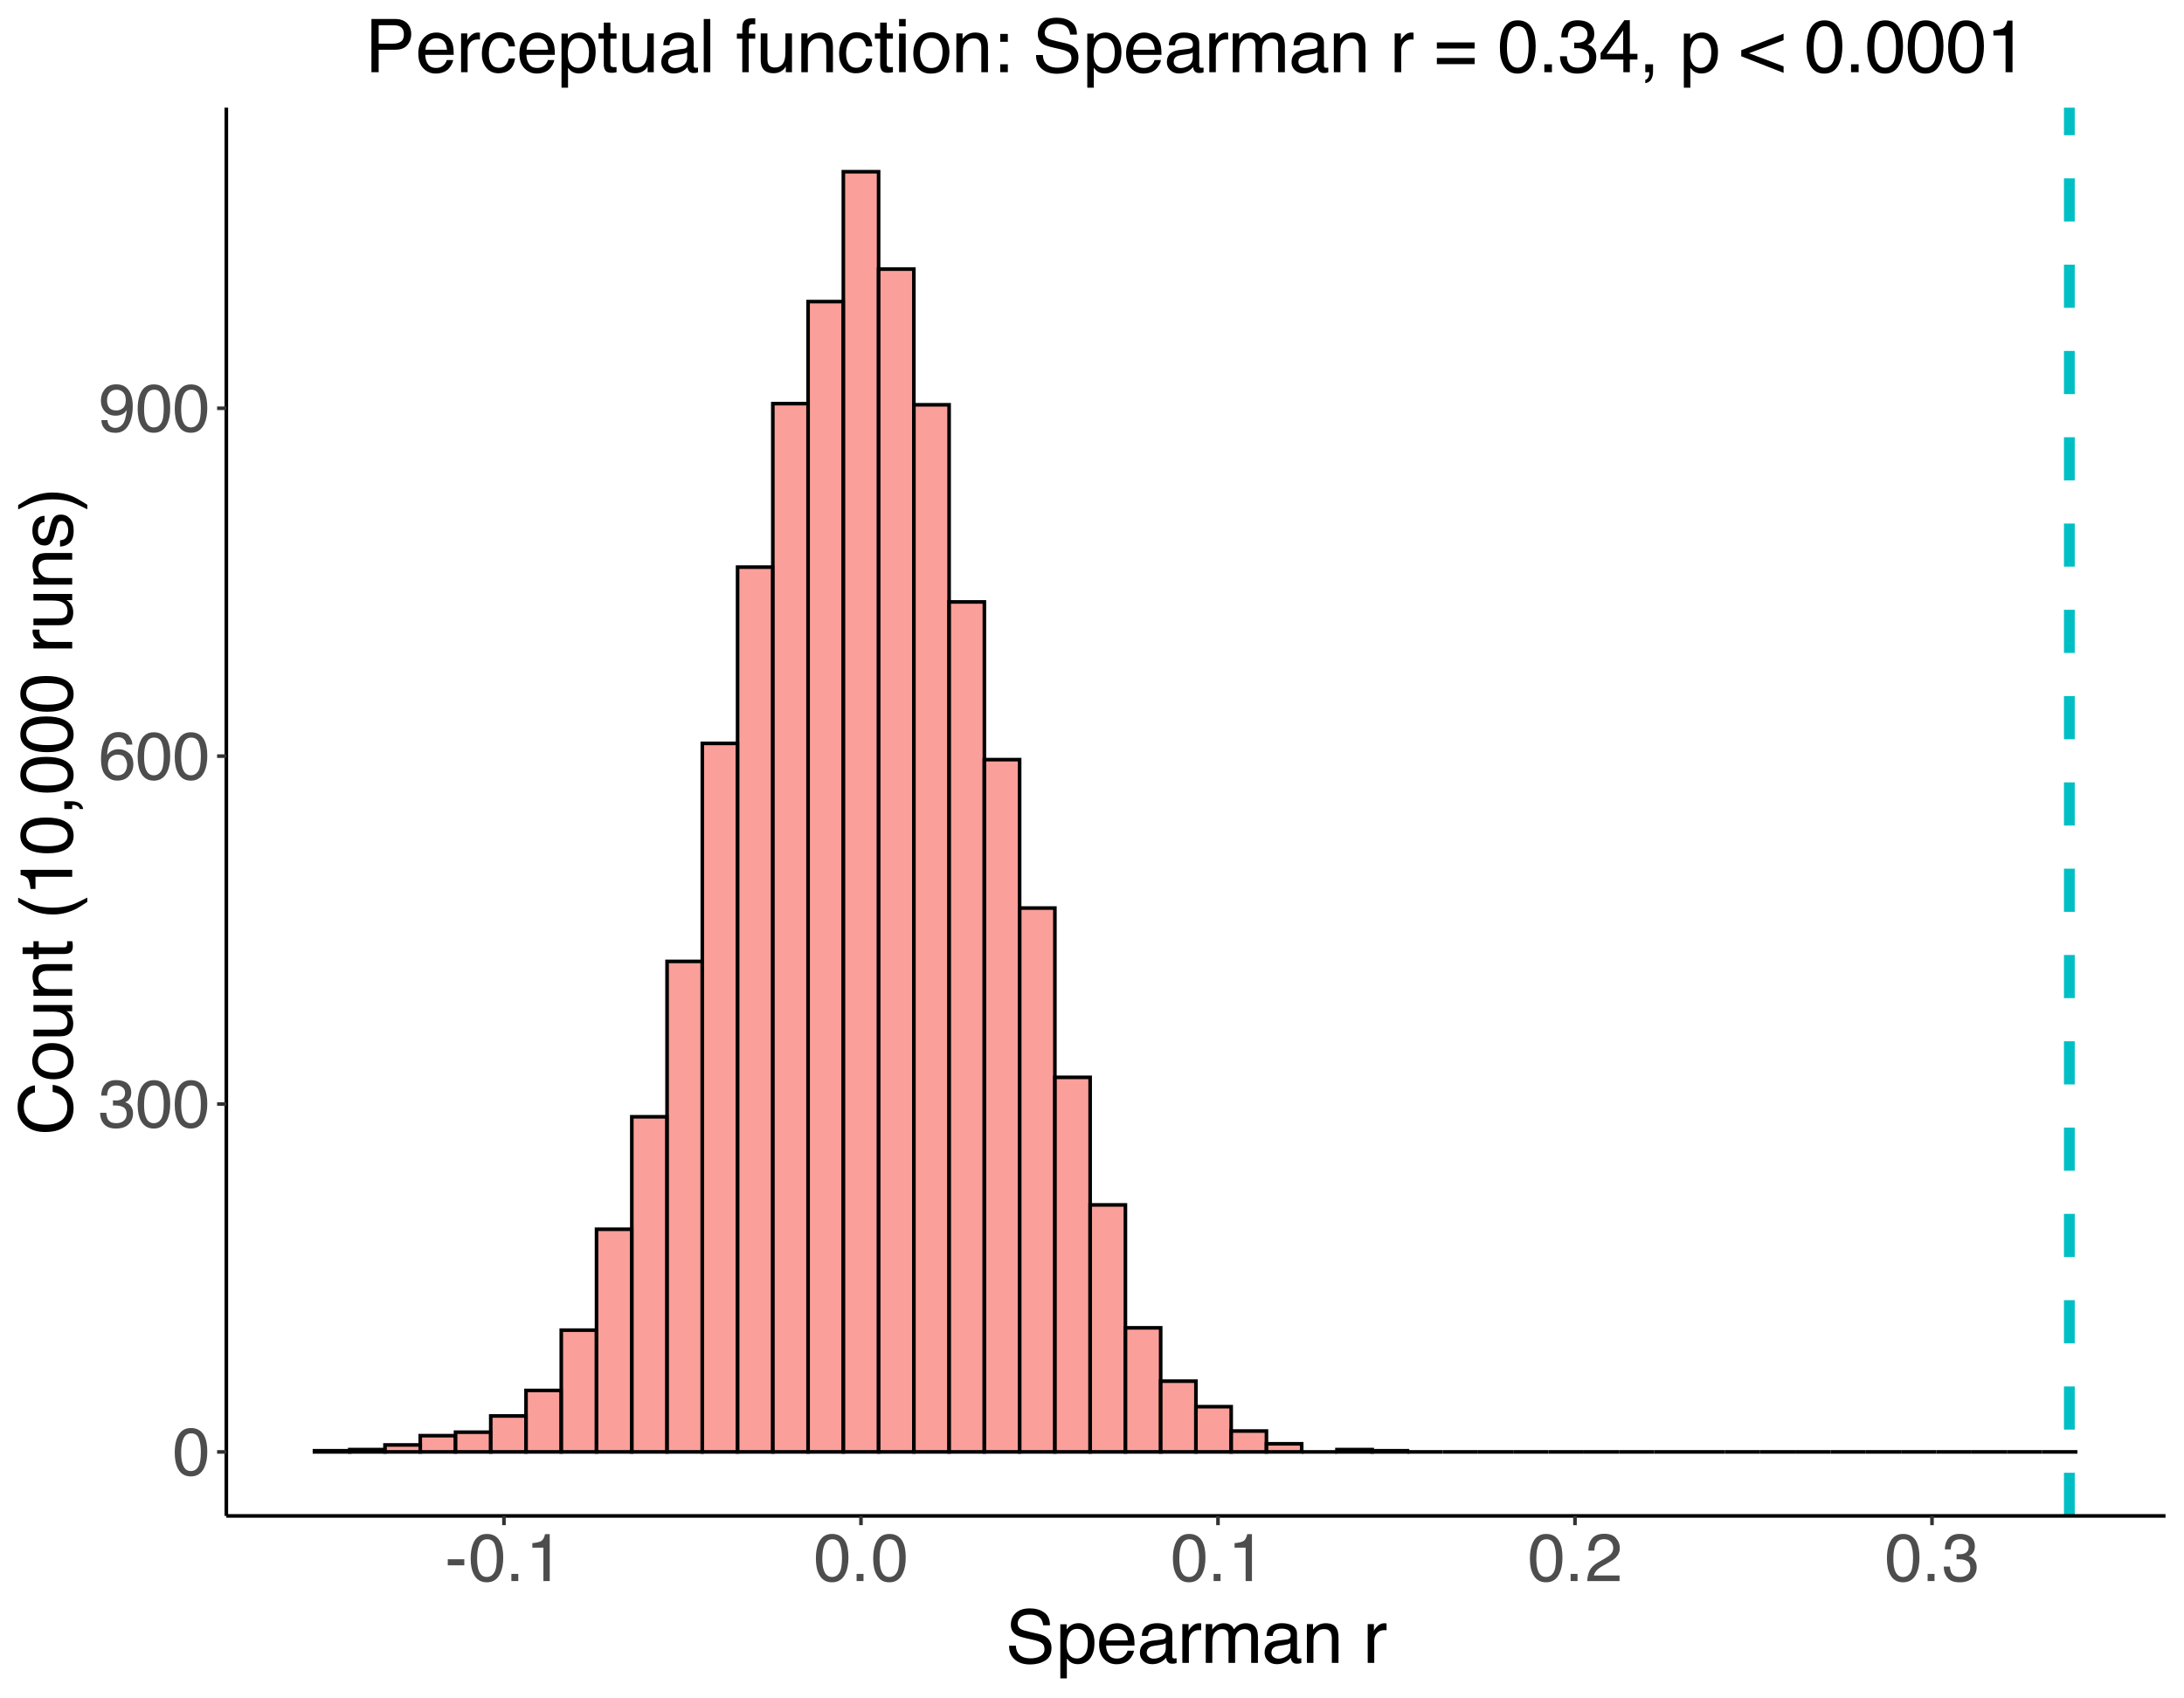 <?xml version="1.0" encoding="UTF-8"?>
<svg xmlns="http://www.w3.org/2000/svg" xmlns:xlink="http://www.w3.org/1999/xlink" width="648" height="504" viewBox="0 0 648 504">
<defs>
<g>
<g id="glyph-0-0">
<path d="M 0.641 0 L 0.641 -14.344 L 12.031 -14.344 L 12.031 0 Z M 10.234 -1.797 L 10.234 -12.547 L 2.438 -12.547 L 2.438 -1.797 Z M 10.234 -1.797 "/>
</g>
<g id="glyph-0-1">
<path d="M 5.406 -13.984 C 7.219 -13.984 8.531 -13.238 9.344 -11.75 C 9.969 -10.594 10.281 -9.016 10.281 -7.016 C 10.281 -5.109 9.992 -3.535 9.422 -2.297 C 8.598 -0.516 7.258 0.375 5.406 0.375 C 3.719 0.375 2.469 -0.352 1.656 -1.812 C 0.969 -3.031 0.625 -4.66 0.625 -6.703 C 0.625 -8.297 0.828 -9.66 1.234 -10.797 C 2.004 -12.922 3.395 -13.984 5.406 -13.984 Z M 5.391 -1.219 C 6.305 -1.219 7.031 -1.617 7.562 -2.422 C 8.102 -3.234 8.375 -4.738 8.375 -6.938 C 8.375 -8.531 8.176 -9.836 7.781 -10.859 C 7.395 -11.891 6.641 -12.406 5.516 -12.406 C 4.484 -12.406 3.727 -11.914 3.25 -10.938 C 2.77 -9.969 2.531 -8.535 2.531 -6.641 C 2.531 -5.211 2.68 -4.066 2.984 -3.203 C 3.453 -1.879 4.254 -1.219 5.391 -1.219 Z M 5.391 -1.219 "/>
</g>
<g id="glyph-0-2">
<path d="M 5.203 0.375 C 3.547 0.375 2.344 -0.078 1.594 -0.984 C 0.852 -1.891 0.484 -2.992 0.484 -4.297 L 2.312 -4.297 C 2.395 -3.391 2.566 -2.734 2.828 -2.328 C 3.273 -1.586 4.098 -1.219 5.297 -1.219 C 6.223 -1.219 6.961 -1.461 7.516 -1.953 C 8.078 -2.453 8.359 -3.094 8.359 -3.875 C 8.359 -4.844 8.062 -5.516 7.469 -5.891 C 6.883 -6.273 6.066 -6.469 5.016 -6.469 C 4.898 -6.469 4.781 -6.469 4.656 -6.469 C 4.539 -6.469 4.422 -6.461 4.297 -6.453 L 4.297 -8.016 C 4.484 -7.992 4.633 -7.977 4.75 -7.969 C 4.875 -7.957 5.008 -7.953 5.156 -7.953 C 5.812 -7.953 6.352 -8.055 6.781 -8.266 C 7.52 -8.629 7.891 -9.281 7.891 -10.219 C 7.891 -10.914 7.641 -11.453 7.141 -11.828 C 6.648 -12.211 6.078 -12.406 5.422 -12.406 C 4.242 -12.406 3.43 -12.016 2.984 -11.234 C 2.742 -10.805 2.602 -10.191 2.562 -9.391 L 0.828 -9.391 C 0.828 -10.43 1.035 -11.316 1.453 -12.047 C 2.172 -13.348 3.43 -14 5.234 -14 C 6.66 -14 7.766 -13.68 8.547 -13.047 C 9.328 -12.41 9.719 -11.492 9.719 -10.297 C 9.719 -9.43 9.488 -8.734 9.031 -8.203 C 8.738 -7.867 8.363 -7.609 7.906 -7.422 C 8.645 -7.223 9.219 -6.832 9.625 -6.25 C 10.039 -5.676 10.25 -4.973 10.25 -4.141 C 10.25 -2.805 9.812 -1.719 8.938 -0.875 C 8.062 -0.039 6.816 0.375 5.203 0.375 Z M 5.203 0.375 "/>
</g>
<g id="glyph-0-3">
<path d="M 5.844 -14.047 C 7.406 -14.047 8.492 -13.641 9.109 -12.828 C 9.734 -12.016 10.047 -11.18 10.047 -10.328 L 8.297 -10.328 C 8.191 -10.879 8.023 -11.312 7.797 -11.625 C 7.379 -12.207 6.738 -12.5 5.875 -12.5 C 4.895 -12.5 4.113 -12.047 3.531 -11.141 C 2.957 -10.234 2.633 -8.93 2.562 -7.234 C 2.969 -7.828 3.477 -8.27 4.094 -8.562 C 4.656 -8.82 5.281 -8.953 5.969 -8.953 C 7.133 -8.953 8.156 -8.578 9.031 -7.828 C 9.906 -7.078 10.344 -5.961 10.344 -4.484 C 10.344 -3.211 9.926 -2.086 9.094 -1.109 C 8.27 -0.129 7.094 0.359 5.562 0.359 C 4.258 0.359 3.129 -0.133 2.172 -1.125 C 1.223 -2.125 0.75 -3.797 0.75 -6.141 C 0.75 -7.879 0.961 -9.352 1.391 -10.562 C 2.203 -12.883 3.688 -14.047 5.844 -14.047 Z M 5.719 -1.203 C 6.645 -1.203 7.336 -1.508 7.797 -2.125 C 8.254 -2.75 8.484 -3.488 8.484 -4.344 C 8.484 -5.051 8.273 -5.727 7.859 -6.375 C 7.453 -7.031 6.711 -7.359 5.641 -7.359 C 4.879 -7.359 4.211 -7.102 3.641 -6.594 C 3.078 -6.094 2.797 -5.344 2.797 -4.344 C 2.797 -3.457 3.051 -2.711 3.562 -2.109 C 4.082 -1.504 4.801 -1.203 5.719 -1.203 Z M 5.719 -1.203 "/>
</g>
<g id="glyph-0-4">
<path d="M 2.656 -3.375 C 2.707 -2.406 3.082 -1.738 3.781 -1.375 C 4.133 -1.176 4.535 -1.078 4.984 -1.078 C 5.828 -1.078 6.547 -1.426 7.141 -2.125 C 7.734 -2.82 8.156 -4.242 8.406 -6.391 C 8.008 -5.766 7.52 -5.328 6.938 -5.078 C 6.363 -4.828 5.75 -4.703 5.094 -4.703 C 3.738 -4.703 2.672 -5.125 1.891 -5.969 C 1.109 -6.812 0.719 -7.891 0.719 -9.203 C 0.719 -10.473 1.102 -11.586 1.875 -12.547 C 2.645 -13.516 3.785 -14 5.297 -14 C 7.336 -14 8.742 -13.082 9.516 -11.25 C 9.953 -10.238 10.172 -8.977 10.172 -7.469 C 10.172 -5.75 9.91 -4.227 9.391 -2.906 C 8.535 -0.707 7.094 0.391 5.062 0.391 C 3.695 0.391 2.656 0.031 1.938 -0.688 C 1.227 -1.406 0.875 -2.301 0.875 -3.375 Z M 5.328 -6.25 C 6.023 -6.25 6.66 -6.477 7.234 -6.938 C 7.805 -7.395 8.094 -8.195 8.094 -9.344 C 8.094 -10.375 7.832 -11.141 7.312 -11.641 C 6.801 -12.148 6.145 -12.406 5.344 -12.406 C 4.477 -12.406 3.797 -12.113 3.297 -11.531 C 2.797 -10.957 2.547 -10.191 2.547 -9.234 C 2.547 -8.316 2.766 -7.586 3.203 -7.047 C 3.648 -6.516 4.359 -6.25 5.328 -6.25 Z M 5.328 -6.25 "/>
</g>
<g id="glyph-0-5">
<path d="M 0.828 -6.469 L 5.734 -6.469 L 5.734 -4.672 L 0.828 -4.672 Z M 0.828 -6.469 "/>
</g>
<g id="glyph-0-6">
<path d="M 1.703 -2.125 L 3.75 -2.125 L 3.75 0 L 1.703 0 Z M 1.703 -2.125 "/>
</g>
<g id="glyph-0-7">
<path d="M 1.922 -9.906 L 1.922 -11.25 C 3.18 -11.375 4.062 -11.582 4.562 -11.875 C 5.07 -12.164 5.445 -12.848 5.688 -13.922 L 7.078 -13.922 L 7.078 0 L 5.203 0 L 5.203 -9.906 Z M 1.922 -9.906 "/>
</g>
<g id="glyph-0-8">
<path d="M 0.625 0 C 0.688 -1.207 0.93 -2.254 1.359 -3.141 C 1.797 -4.035 2.645 -4.848 3.906 -5.578 L 5.781 -6.656 C 6.625 -7.145 7.211 -7.562 7.547 -7.906 C 8.078 -8.445 8.344 -9.066 8.344 -9.766 C 8.344 -10.578 8.098 -11.223 7.609 -11.703 C 7.129 -12.18 6.484 -12.422 5.672 -12.422 C 4.461 -12.422 3.629 -11.969 3.172 -11.062 C 2.922 -10.57 2.781 -9.895 2.75 -9.031 L 0.969 -9.031 C 0.988 -10.238 1.211 -11.227 1.641 -12 C 2.398 -13.352 3.742 -14.031 5.672 -14.031 C 7.273 -14.031 8.445 -13.598 9.188 -12.734 C 9.926 -11.867 10.297 -10.906 10.297 -9.844 C 10.297 -8.727 9.898 -7.77 9.109 -6.969 C 8.648 -6.508 7.832 -5.953 6.656 -5.297 L 5.328 -4.547 C 4.68 -4.203 4.176 -3.867 3.812 -3.547 C 3.164 -2.984 2.758 -2.352 2.594 -1.656 L 10.219 -1.656 L 10.219 0 Z M 0.625 0 "/>
</g>
<g id="glyph-1-0">
<path d="M 0.703 0 L 0.703 -15.781 L 13.234 -15.781 L 13.234 0 Z M 11.266 -1.984 L 11.266 -13.797 L 2.688 -13.797 L 2.688 -1.984 Z M 11.266 -1.984 "/>
</g>
<g id="glyph-1-1">
<path d="M 3.078 -5.094 C 3.117 -4.195 3.328 -3.469 3.703 -2.906 C 4.41 -1.863 5.66 -1.344 7.453 -1.344 C 8.254 -1.344 8.984 -1.457 9.641 -1.688 C 10.922 -2.133 11.562 -2.93 11.562 -4.078 C 11.562 -4.93 11.289 -5.539 10.75 -5.906 C 10.207 -6.27 9.359 -6.582 8.203 -6.844 L 6.062 -7.328 C 4.664 -7.641 3.676 -7.988 3.094 -8.375 C 2.094 -9.031 1.594 -10.016 1.594 -11.328 C 1.594 -12.742 2.082 -13.906 3.062 -14.812 C 4.039 -15.719 5.43 -16.172 7.234 -16.172 C 8.891 -16.172 10.297 -15.77 11.453 -14.969 C 12.609 -14.176 13.188 -12.906 13.188 -11.156 L 11.172 -11.156 C 11.066 -12 10.836 -12.645 10.484 -13.094 C 9.828 -13.914 8.723 -14.328 7.172 -14.328 C 5.91 -14.328 5.004 -14.062 4.453 -13.531 C 3.898 -13 3.625 -12.383 3.625 -11.688 C 3.625 -10.914 3.945 -10.348 4.594 -9.984 C 5.008 -9.754 5.961 -9.469 7.453 -9.125 L 9.672 -8.625 C 10.734 -8.383 11.555 -8.051 12.141 -7.625 C 13.141 -6.883 13.641 -5.816 13.641 -4.422 C 13.641 -2.672 13.004 -1.414 11.734 -0.656 C 10.461 0.094 8.988 0.469 7.312 0.469 C 5.344 0.469 3.805 -0.035 2.703 -1.047 C 1.586 -2.035 1.039 -3.383 1.062 -5.094 Z M 7.391 -16.203 Z M 7.391 -16.203 "/>
</g>
<g id="glyph-1-2">
<path d="M 6.281 -1.297 C 7.176 -1.297 7.922 -1.672 8.516 -2.422 C 9.117 -3.18 9.422 -4.316 9.422 -5.828 C 9.422 -6.742 9.289 -7.531 9.031 -8.188 C 8.52 -9.457 7.602 -10.094 6.281 -10.094 C 4.938 -10.094 4.02 -9.422 3.531 -8.078 C 3.258 -7.359 3.125 -6.445 3.125 -5.344 C 3.125 -4.457 3.258 -3.703 3.531 -3.078 C 4.031 -1.891 4.945 -1.297 6.281 -1.297 Z M 1.266 -11.453 L 3.141 -11.453 L 3.141 -9.922 C 3.535 -10.441 3.961 -10.848 4.422 -11.141 C 5.066 -11.566 5.832 -11.781 6.719 -11.781 C 8.02 -11.781 9.125 -11.281 10.031 -10.281 C 10.938 -9.281 11.391 -7.852 11.391 -6 C 11.391 -3.5 10.738 -1.711 9.438 -0.641 C 8.602 0.047 7.633 0.391 6.531 0.391 C 5.664 0.391 4.938 0.195 4.344 -0.188 C 4 -0.395 3.617 -0.766 3.203 -1.297 L 3.203 4.594 L 1.266 4.594 Z M 1.266 -11.453 "/>
</g>
<g id="glyph-1-3">
<path d="M 6.203 -11.766 C 7.023 -11.766 7.816 -11.57 8.578 -11.188 C 9.348 -10.801 9.93 -10.305 10.328 -9.703 C 10.723 -9.117 10.984 -8.441 11.109 -7.672 C 11.223 -7.141 11.281 -6.297 11.281 -5.141 L 2.844 -5.141 C 2.883 -3.973 3.16 -3.035 3.672 -2.328 C 4.191 -1.617 4.988 -1.266 6.062 -1.266 C 7.07 -1.266 7.879 -1.598 8.484 -2.266 C 8.828 -2.648 9.07 -3.098 9.219 -3.609 L 11.125 -3.609 C 11.07 -3.18 10.898 -2.707 10.609 -2.188 C 10.328 -1.676 10.016 -1.254 9.672 -0.922 C 9.078 -0.348 8.348 0.035 7.484 0.234 C 7.023 0.348 6.5 0.406 5.906 0.406 C 4.477 0.406 3.266 -0.113 2.266 -1.156 C 1.273 -2.195 0.781 -3.656 0.781 -5.531 C 0.781 -7.375 1.281 -8.875 2.281 -10.031 C 3.281 -11.188 4.586 -11.766 6.203 -11.766 Z M 9.297 -6.672 C 9.211 -7.504 9.031 -8.176 8.75 -8.688 C 8.219 -9.613 7.332 -10.078 6.094 -10.078 C 5.207 -10.078 4.461 -9.754 3.859 -9.109 C 3.254 -8.473 2.938 -7.66 2.906 -6.672 Z M 6.031 -11.781 Z M 6.031 -11.781 "/>
</g>
<g id="glyph-1-4">
<path d="M 2.906 -3.062 C 2.906 -2.5 3.109 -2.055 3.516 -1.734 C 3.922 -1.41 4.406 -1.25 4.969 -1.25 C 5.645 -1.25 6.301 -1.41 6.938 -1.734 C 8.008 -2.254 8.547 -3.109 8.547 -4.297 L 8.547 -5.859 C 8.316 -5.703 8.016 -5.57 7.641 -5.469 C 7.266 -5.375 6.898 -5.305 6.547 -5.266 L 5.375 -5.109 C 4.664 -5.016 4.141 -4.867 3.797 -4.672 C 3.203 -4.336 2.906 -3.801 2.906 -3.062 Z M 7.578 -6.969 C 8.023 -7.031 8.32 -7.219 8.469 -7.531 C 8.562 -7.695 8.609 -7.941 8.609 -8.266 C 8.609 -8.93 8.375 -9.41 7.906 -9.703 C 7.438 -10.004 6.766 -10.156 5.891 -10.156 C 4.879 -10.156 4.16 -9.879 3.734 -9.328 C 3.504 -9.035 3.352 -8.594 3.281 -8 L 1.469 -8 C 1.508 -9.414 1.969 -10.398 2.844 -10.953 C 3.727 -11.504 4.758 -11.781 5.938 -11.781 C 7.281 -11.781 8.379 -11.523 9.234 -11.016 C 10.066 -10.492 10.484 -9.691 10.484 -8.609 L 10.484 -1.984 C 10.484 -1.773 10.523 -1.609 10.609 -1.484 C 10.691 -1.367 10.863 -1.312 11.125 -1.312 C 11.219 -1.312 11.316 -1.316 11.422 -1.328 C 11.523 -1.336 11.641 -1.352 11.766 -1.375 L 11.766 0.047 C 11.461 0.141 11.234 0.195 11.078 0.219 C 10.922 0.238 10.707 0.25 10.438 0.25 C 9.77 0.25 9.285 0.008 8.984 -0.469 C 8.828 -0.719 8.711 -1.07 8.641 -1.531 C 8.254 -1.008 7.691 -0.555 6.953 -0.172 C 6.211 0.203 5.398 0.391 4.516 0.391 C 3.441 0.391 2.566 0.066 1.891 -0.578 C 1.211 -1.234 0.875 -2.047 0.875 -3.016 C 0.875 -4.086 1.207 -4.914 1.875 -5.5 C 2.539 -6.082 3.414 -6.441 4.5 -6.578 Z M 5.984 -11.781 Z M 5.984 -11.781 "/>
</g>
<g id="glyph-1-5">
<path d="M 1.469 -11.5 L 3.312 -11.5 L 3.312 -9.516 C 3.457 -9.898 3.82 -10.367 4.406 -10.922 C 5 -11.484 5.68 -11.766 6.453 -11.766 C 6.484 -11.766 6.539 -11.758 6.625 -11.75 C 6.707 -11.738 6.852 -11.723 7.062 -11.703 L 7.062 -9.672 C 6.945 -9.691 6.844 -9.703 6.75 -9.703 C 6.656 -9.711 6.551 -9.719 6.438 -9.719 C 5.457 -9.719 4.707 -9.406 4.188 -8.781 C 3.664 -8.156 3.406 -7.438 3.406 -6.625 L 3.406 0 L 1.469 0 Z M 1.469 -11.5 "/>
</g>
<g id="glyph-1-6">
<path d="M 1.422 -11.5 L 3.328 -11.5 L 3.328 -9.875 C 3.785 -10.438 4.203 -10.848 4.578 -11.109 C 5.211 -11.547 5.938 -11.766 6.75 -11.766 C 7.664 -11.766 8.398 -11.539 8.953 -11.094 C 9.273 -10.832 9.562 -10.453 9.812 -9.953 C 10.25 -10.566 10.754 -11.02 11.328 -11.312 C 11.91 -11.613 12.562 -11.766 13.281 -11.766 C 14.832 -11.766 15.891 -11.207 16.453 -10.094 C 16.742 -9.488 16.891 -8.676 16.891 -7.656 L 16.891 0 L 14.891 0 L 14.891 -8 C 14.891 -8.758 14.695 -9.281 14.312 -9.562 C 13.926 -9.852 13.457 -10 12.906 -10 C 12.156 -10 11.504 -9.742 10.953 -9.234 C 10.398 -8.723 10.125 -7.875 10.125 -6.688 L 10.125 0 L 8.172 0 L 8.172 -7.516 C 8.172 -8.297 8.078 -8.863 7.891 -9.219 C 7.586 -9.75 7.035 -10.016 6.234 -10.016 C 5.504 -10.016 4.844 -9.734 4.25 -9.172 C 3.656 -8.609 3.359 -7.586 3.359 -6.109 L 3.359 0 L 1.422 0 Z M 1.422 -11.5 "/>
</g>
<g id="glyph-1-7">
<path d="M 1.422 -11.5 L 3.25 -11.5 L 3.25 -9.875 C 3.801 -10.539 4.379 -11.02 4.984 -11.312 C 5.586 -11.613 6.266 -11.766 7.016 -11.766 C 8.648 -11.766 9.754 -11.195 10.328 -10.062 C 10.641 -9.438 10.797 -8.539 10.797 -7.375 L 10.797 0 L 8.828 0 L 8.828 -7.25 C 8.828 -7.945 8.723 -8.516 8.516 -8.953 C 8.172 -9.66 7.551 -10.016 6.656 -10.016 C 6.195 -10.016 5.816 -9.973 5.516 -9.891 C 4.992 -9.723 4.531 -9.406 4.125 -8.938 C 3.801 -8.562 3.594 -8.172 3.5 -7.766 C 3.406 -7.359 3.359 -6.781 3.359 -6.031 L 3.359 0 L 1.422 0 Z M 5.969 -11.781 Z M 5.969 -11.781 "/>
</g>
<g id="glyph-1-8">
</g>
<g id="glyph-1-9">
<path d="M 1.875 -15.781 L 8.984 -15.781 C 10.391 -15.781 11.52 -15.383 12.375 -14.594 C 13.238 -13.801 13.672 -12.691 13.672 -11.266 C 13.672 -10.023 13.285 -8.945 12.516 -8.031 C 11.742 -7.125 10.566 -6.672 8.984 -6.672 L 4.016 -6.672 L 4.016 0 L 1.875 0 Z M 11.5 -11.25 C 11.5 -12.406 11.07 -13.191 10.219 -13.609 C 9.738 -13.828 9.086 -13.938 8.266 -13.938 L 4.016 -13.938 L 4.016 -8.469 L 8.266 -8.469 C 9.234 -8.469 10.016 -8.672 10.609 -9.078 C 11.203 -9.492 11.5 -10.219 11.5 -11.25 Z M 11.5 -11.25 "/>
</g>
<g id="glyph-1-10">
<path d="M 5.859 -11.844 C 7.148 -11.844 8.203 -11.523 9.016 -10.891 C 9.828 -10.266 10.316 -9.18 10.484 -7.641 L 8.609 -7.641 C 8.492 -8.348 8.227 -8.938 7.812 -9.406 C 7.406 -9.875 6.754 -10.109 5.859 -10.109 C 4.617 -10.109 3.738 -9.504 3.219 -8.297 C 2.875 -7.523 2.703 -6.566 2.703 -5.422 C 2.703 -4.266 2.941 -3.289 3.422 -2.5 C 3.91 -1.719 4.676 -1.328 5.719 -1.328 C 6.52 -1.328 7.156 -1.57 7.625 -2.062 C 8.102 -2.551 8.43 -3.223 8.609 -4.078 L 10.484 -4.078 C 10.266 -2.547 9.723 -1.426 8.859 -0.719 C 8.004 -0.02 6.91 0.328 5.578 0.328 C 4.066 0.328 2.863 -0.219 1.969 -1.312 C 1.082 -2.414 0.641 -3.789 0.641 -5.438 C 0.641 -7.457 1.129 -9.031 2.109 -10.156 C 3.086 -11.281 4.336 -11.844 5.859 -11.844 Z M 5.547 -11.781 Z M 5.547 -11.781 "/>
</g>
<g id="glyph-1-11">
<path d="M 1.812 -14.719 L 3.766 -14.719 L 3.766 -11.5 L 5.594 -11.5 L 5.594 -9.922 L 3.766 -9.922 L 3.766 -2.422 C 3.766 -2.016 3.898 -1.742 4.172 -1.609 C 4.316 -1.535 4.566 -1.5 4.922 -1.5 C 5.016 -1.5 5.113 -1.5 5.219 -1.5 C 5.32 -1.5 5.445 -1.508 5.594 -1.531 L 5.594 0 C 5.375 0.062 5.145 0.109 4.906 0.141 C 4.664 0.172 4.406 0.188 4.125 0.188 C 3.219 0.188 2.602 -0.039 2.281 -0.5 C 1.969 -0.969 1.812 -1.57 1.812 -2.312 L 1.812 -9.922 L 0.25 -9.922 L 0.25 -11.5 L 1.812 -11.5 Z M 1.812 -14.719 "/>
</g>
<g id="glyph-1-12">
<path d="M 3.359 -11.5 L 3.359 -3.875 C 3.359 -3.281 3.445 -2.797 3.625 -2.422 C 3.969 -1.734 4.609 -1.391 5.547 -1.391 C 6.898 -1.391 7.816 -1.992 8.297 -3.203 C 8.566 -3.848 8.703 -4.734 8.703 -5.859 L 8.703 -11.5 L 10.641 -11.5 L 10.641 0 L 8.812 0 L 8.828 -1.703 C 8.578 -1.266 8.266 -0.895 7.891 -0.594 C 7.16 0.008 6.266 0.312 5.203 0.312 C 3.566 0.312 2.453 -0.234 1.859 -1.328 C 1.535 -1.922 1.375 -2.707 1.375 -3.688 L 1.375 -11.5 Z M 6 -11.781 Z M 6 -11.781 "/>
</g>
<g id="glyph-1-13">
<path d="M 1.469 -15.781 L 3.406 -15.781 L 3.406 0 L 1.469 0 Z M 1.469 -15.781 "/>
</g>
<g id="glyph-1-14">
<path d="M 1.906 -13.25 C 1.926 -14.051 2.066 -14.641 2.328 -15.016 C 2.773 -15.672 3.645 -16 4.938 -16 C 5.051 -16 5.172 -15.992 5.297 -15.984 C 5.43 -15.984 5.582 -15.977 5.75 -15.969 L 5.75 -14.203 C 5.551 -14.211 5.406 -14.219 5.312 -14.219 C 5.219 -14.227 5.133 -14.234 5.062 -14.234 C 4.469 -14.234 4.113 -14.082 4 -13.781 C 3.883 -13.477 3.828 -12.703 3.828 -11.453 L 5.75 -11.453 L 5.75 -9.922 L 3.812 -9.922 L 3.812 0 L 1.906 0 L 1.906 -9.922 L 0.297 -9.922 L 0.297 -11.453 L 1.906 -11.453 Z M 1.906 -13.25 "/>
</g>
<g id="glyph-1-15">
<path d="M 1.422 -11.453 L 3.391 -11.453 L 3.391 0 L 1.422 0 Z M 1.422 -15.781 L 3.391 -15.781 L 3.391 -13.594 L 1.422 -13.594 Z M 1.422 -15.781 "/>
</g>
<g id="glyph-1-16">
<path d="M 5.984 -1.25 C 7.266 -1.25 8.141 -1.734 8.609 -2.703 C 9.086 -3.672 9.328 -4.75 9.328 -5.938 C 9.328 -7.008 9.156 -7.883 8.812 -8.562 C 8.27 -9.625 7.332 -10.156 6 -10.156 C 4.82 -10.156 3.961 -9.703 3.422 -8.797 C 2.891 -7.891 2.625 -6.801 2.625 -5.531 C 2.625 -4.312 2.891 -3.289 3.422 -2.469 C 3.961 -1.656 4.816 -1.25 5.984 -1.25 Z M 6.062 -11.844 C 7.539 -11.844 8.789 -11.348 9.812 -10.359 C 10.844 -9.367 11.359 -7.914 11.359 -6 C 11.359 -4.145 10.906 -2.609 10 -1.391 C 9.094 -0.18 7.691 0.422 5.797 0.422 C 4.211 0.422 2.957 -0.113 2.031 -1.188 C 1.102 -2.258 0.641 -3.695 0.641 -5.5 C 0.641 -7.438 1.129 -8.977 2.109 -10.125 C 3.086 -11.27 4.406 -11.844 6.062 -11.844 Z M 6 -11.781 Z M 6 -11.781 "/>
</g>
<g id="glyph-1-17">
<path d="M 2.438 -11.359 L 4.688 -11.359 L 4.688 -9.016 L 2.438 -9.016 Z M 2.438 -2.344 L 4.688 -2.344 L 4.688 0 L 2.438 0 Z M 2.438 -2.344 "/>
</g>
<g id="glyph-1-18">
<path d="M 12.188 -8.828 L 12.188 -7.031 L 0.984 -7.031 L 0.984 -8.828 Z M 12.188 -4.219 L 12.188 -2.391 L 0.984 -2.391 L 0.984 -4.219 Z M 12.188 -4.219 "/>
</g>
<g id="glyph-1-19">
<path d="M 5.953 -15.391 C 7.941 -15.391 9.379 -14.566 10.266 -12.922 C 10.953 -11.648 11.297 -9.914 11.297 -7.719 C 11.297 -5.625 10.984 -3.895 10.359 -2.531 C 9.461 -0.562 7.988 0.422 5.938 0.422 C 4.094 0.422 2.719 -0.379 1.812 -1.984 C 1.062 -3.328 0.688 -5.125 0.688 -7.375 C 0.688 -9.125 0.91 -10.625 1.359 -11.875 C 2.203 -14.219 3.734 -15.391 5.953 -15.391 Z M 5.938 -1.344 C 6.938 -1.344 7.734 -1.785 8.328 -2.672 C 8.922 -3.555 9.219 -5.211 9.219 -7.641 C 9.219 -9.391 9 -10.828 8.562 -11.953 C 8.133 -13.078 7.301 -13.641 6.062 -13.641 C 4.926 -13.641 4.094 -13.102 3.562 -12.031 C 3.039 -10.969 2.781 -9.395 2.781 -7.312 C 2.781 -5.738 2.945 -4.477 3.281 -3.531 C 3.801 -2.07 4.688 -1.344 5.938 -1.344 Z M 5.938 -1.344 "/>
</g>
<g id="glyph-1-20">
<path d="M 1.875 -2.344 L 4.125 -2.344 L 4.125 0 L 1.875 0 Z M 1.875 -2.344 "/>
</g>
<g id="glyph-1-21">
<path d="M 5.719 0.422 C 3.895 0.422 2.57 -0.078 1.75 -1.078 C 0.938 -2.078 0.531 -3.297 0.531 -4.734 L 2.547 -4.734 C 2.629 -3.734 2.816 -3.008 3.109 -2.562 C 3.609 -1.75 4.516 -1.344 5.828 -1.344 C 6.836 -1.344 7.648 -1.613 8.266 -2.156 C 8.891 -2.695 9.203 -3.398 9.203 -4.266 C 9.203 -5.328 8.875 -6.066 8.219 -6.484 C 7.57 -6.91 6.672 -7.125 5.516 -7.125 C 5.391 -7.125 5.258 -7.117 5.125 -7.109 C 5 -7.109 4.867 -7.102 4.734 -7.094 L 4.734 -8.812 C 4.93 -8.789 5.098 -8.773 5.234 -8.766 C 5.367 -8.754 5.516 -8.75 5.672 -8.75 C 6.391 -8.75 6.984 -8.863 7.453 -9.094 C 8.273 -9.5 8.688 -10.219 8.688 -11.25 C 8.688 -12.008 8.41 -12.598 7.859 -13.016 C 7.316 -13.43 6.688 -13.641 5.969 -13.641 C 4.676 -13.641 3.781 -13.211 3.281 -12.359 C 3.008 -11.879 2.859 -11.203 2.828 -10.328 L 0.906 -10.328 C 0.906 -11.473 1.133 -12.445 1.594 -13.25 C 2.383 -14.688 3.773 -15.406 5.766 -15.406 C 7.328 -15.406 8.535 -15.055 9.391 -14.359 C 10.254 -13.66 10.688 -12.648 10.688 -11.328 C 10.688 -10.379 10.43 -9.613 9.922 -9.031 C 9.609 -8.656 9.203 -8.367 8.703 -8.172 C 9.516 -7.941 10.145 -7.508 10.594 -6.875 C 11.051 -6.25 11.281 -5.477 11.281 -4.562 C 11.281 -3.094 10.797 -1.895 9.828 -0.969 C 8.859 -0.039 7.488 0.422 5.719 0.422 Z M 5.719 0.422 "/>
</g>
<g id="glyph-1-22">
<path d="M 7.266 -5.453 L 7.266 -12.422 L 2.344 -5.453 Z M 7.312 0 L 7.312 -3.766 L 0.562 -3.766 L 0.562 -5.656 L 7.609 -15.422 L 9.234 -15.422 L 9.234 -5.453 L 11.5 -5.453 L 11.5 -3.766 L 9.234 -3.766 L 9.234 0 Z M 7.312 0 "/>
</g>
<g id="glyph-1-23">
<path d="M 1.828 2.25 C 2.316 2.156 2.664 1.805 2.875 1.203 C 2.977 0.879 3.031 0.566 3.031 0.266 C 3.031 0.211 3.023 0.164 3.016 0.125 C 3.016 0.094 3.008 0.051 3 0 L 1.828 0 L 1.828 -2.344 L 4.125 -2.344 L 4.125 -0.172 C 4.125 0.68 3.953 1.43 3.609 2.078 C 3.266 2.723 2.672 3.117 1.828 3.266 Z M 1.828 2.25 "/>
</g>
<g id="glyph-1-24">
<path d="M 0.297 -6.516 L 12.859 -11.438 L 12.859 -9.5 L 2.594 -5.625 L 12.859 -1.734 L 12.859 0.203 L 0.297 -4.734 Z M 0.297 -6.516 "/>
</g>
<g id="glyph-1-25">
<path d="M 2.109 -10.891 L 2.109 -12.375 C 3.504 -12.508 4.477 -12.734 5.031 -13.047 C 5.582 -13.367 5.992 -14.125 6.266 -15.312 L 7.781 -15.312 L 7.781 0 L 5.719 0 L 5.719 -10.891 Z M 2.109 -10.891 "/>
</g>
<g id="glyph-2-0">
<path d="M 0 -0.703 L -15.781 -0.703 L -15.781 -13.234 L 0 -13.234 Z M -1.984 -11.266 L -13.797 -11.266 L -13.797 -2.688 L -1.984 -2.688 Z M -1.984 -11.266 "/>
</g>
<g id="glyph-2-1">
<path d="M -16.203 -8.328 C -16.203 -10.328 -15.676 -11.875 -14.625 -12.969 C -13.57 -14.07 -12.379 -14.688 -11.047 -14.812 L -11.047 -12.734 C -12.055 -12.492 -12.859 -12.02 -13.453 -11.312 C -14.055 -10.613 -14.359 -9.625 -14.359 -8.344 C -14.359 -6.789 -13.812 -5.535 -12.719 -4.578 C -11.625 -3.617 -9.945 -3.141 -7.688 -3.141 C -5.844 -3.141 -4.344 -3.57 -3.188 -4.438 C -2.039 -5.301 -1.469 -6.586 -1.469 -8.297 C -1.469 -9.879 -2.07 -11.082 -3.281 -11.906 C -3.926 -12.344 -4.766 -12.664 -5.797 -12.875 L -5.797 -14.969 C -4.141 -14.781 -2.75 -14.16 -1.625 -13.109 C -0.27 -11.859 0.406 -10.172 0.406 -8.047 C 0.406 -6.211 -0.145 -4.672 -1.25 -3.422 C -2.719 -1.785 -4.988 -0.969 -8.062 -0.969 C -10.383 -0.969 -12.289 -1.582 -13.781 -2.812 C -15.395 -4.145 -16.203 -5.984 -16.203 -8.328 Z M -16.203 -7.891 Z M -16.203 -7.891 "/>
</g>
<g id="glyph-2-2">
<path d="M -1.25 -5.984 C -1.25 -7.266 -1.734 -8.141 -2.703 -8.609 C -3.672 -9.086 -4.75 -9.328 -5.938 -9.328 C -7.008 -9.328 -7.883 -9.156 -8.562 -8.812 C -9.625 -8.27 -10.156 -7.332 -10.156 -6 C -10.156 -4.82 -9.703 -3.961 -8.797 -3.422 C -7.891 -2.891 -6.801 -2.625 -5.531 -2.625 C -4.312 -2.625 -3.289 -2.891 -2.469 -3.422 C -1.656 -3.961 -1.25 -4.816 -1.25 -5.984 Z M -11.844 -6.062 C -11.844 -7.539 -11.348 -8.789 -10.359 -9.812 C -9.367 -10.844 -7.914 -11.359 -6 -11.359 C -4.145 -11.359 -2.609 -10.906 -1.391 -10 C -0.18 -9.094 0.422 -7.691 0.422 -5.797 C 0.422 -4.211 -0.113 -2.957 -1.188 -2.031 C -2.258 -1.102 -3.695 -0.641 -5.5 -0.641 C -7.438 -0.641 -8.977 -1.129 -10.125 -2.109 C -11.27 -3.086 -11.844 -4.406 -11.844 -6.062 Z M -11.781 -6 Z M -11.781 -6 "/>
</g>
<g id="glyph-2-3">
<path d="M -11.5 -3.359 L -3.875 -3.359 C -3.281 -3.359 -2.797 -3.445 -2.422 -3.625 C -1.734 -3.969 -1.391 -4.609 -1.391 -5.547 C -1.391 -6.898 -1.992 -7.816 -3.203 -8.297 C -3.848 -8.566 -4.734 -8.703 -5.859 -8.703 L -11.5 -8.703 L -11.5 -10.641 L 0 -10.641 L 0 -8.812 L -1.703 -8.828 C -1.266 -8.578 -0.895 -8.266 -0.594 -7.891 C 0.008 -7.16 0.312 -6.266 0.312 -5.203 C 0.312 -3.566 -0.234 -2.453 -1.328 -1.859 C -1.922 -1.535 -2.707 -1.375 -3.688 -1.375 L -11.5 -1.375 Z M -11.781 -6 Z M -11.781 -6 "/>
</g>
<g id="glyph-2-4">
<path d="M -11.5 -1.422 L -11.5 -3.25 L -9.875 -3.25 C -10.539 -3.801 -11.02 -4.379 -11.312 -4.984 C -11.613 -5.586 -11.766 -6.266 -11.766 -7.016 C -11.766 -8.648 -11.195 -9.754 -10.062 -10.328 C -9.438 -10.641 -8.539 -10.797 -7.375 -10.797 L 0 -10.797 L 0 -8.828 L -7.25 -8.828 C -7.945 -8.828 -8.516 -8.723 -8.953 -8.516 C -9.66 -8.172 -10.016 -7.551 -10.016 -6.656 C -10.016 -6.195 -9.973 -5.816 -9.891 -5.516 C -9.723 -4.992 -9.406 -4.531 -8.938 -4.125 C -8.562 -3.801 -8.172 -3.594 -7.766 -3.5 C -7.359 -3.406 -6.781 -3.359 -6.031 -3.359 L 0 -3.359 L 0 -1.422 Z M -11.781 -5.969 Z M -11.781 -5.969 "/>
</g>
<g id="glyph-2-5">
<path d="M -14.719 -1.812 L -14.719 -3.766 L -11.5 -3.766 L -11.5 -5.594 L -9.922 -5.594 L -9.922 -3.766 L -2.422 -3.766 C -2.016 -3.766 -1.742 -3.898 -1.609 -4.172 C -1.535 -4.316 -1.5 -4.566 -1.5 -4.922 C -1.5 -5.016 -1.5 -5.113 -1.5 -5.219 C -1.5 -5.32 -1.508 -5.445 -1.531 -5.594 L 0 -5.594 C 0.062 -5.375 0.109 -5.145 0.141 -4.906 C 0.172 -4.664 0.188 -4.406 0.188 -4.125 C 0.188 -3.219 -0.039 -2.602 -0.5 -2.281 C -0.969 -1.969 -1.57 -1.812 -2.312 -1.812 L -9.922 -1.812 L -9.922 -0.25 L -11.5 -0.25 L -11.5 -1.812 Z M -14.719 -1.812 "/>
</g>
<g id="glyph-2-6">
</g>
<g id="glyph-2-7">
<path d="M -16.031 -6.516 C -13.852 -5.391 -12.25 -4.656 -11.219 -4.312 C -9.645 -3.812 -7.832 -3.562 -5.781 -3.562 C -3.707 -3.562 -1.812 -3.848 -0.094 -4.422 C 0.969 -4.785 2.492 -5.492 4.484 -6.547 L 4.484 -5.25 C 2.859 -4.195 1.816 -3.547 1.359 -3.297 C 0.91 -3.047 0.301 -2.773 -0.469 -2.484 C -1.531 -2.078 -2.664 -1.797 -3.875 -1.641 C -4.488 -1.566 -5.082 -1.531 -5.656 -1.531 C -7.77 -1.531 -9.656 -1.863 -11.312 -2.531 C -12.363 -2.945 -13.938 -3.828 -16.031 -5.172 Z M -16.031 -6.516 "/>
</g>
<g id="glyph-2-8">
<path d="M -10.891 -2.109 L -12.375 -2.109 C -12.508 -3.504 -12.734 -4.477 -13.047 -5.031 C -13.367 -5.582 -14.125 -5.992 -15.312 -6.266 L -15.312 -7.781 L 0 -7.781 L 0 -5.719 L -10.891 -5.719 Z M -10.891 -2.109 "/>
</g>
<g id="glyph-2-9">
<path d="M -15.391 -5.953 C -15.391 -7.941 -14.566 -9.379 -12.922 -10.266 C -11.648 -10.953 -9.914 -11.297 -7.719 -11.297 C -5.625 -11.297 -3.895 -10.984 -2.531 -10.359 C -0.562 -9.461 0.422 -7.988 0.422 -5.938 C 0.422 -4.094 -0.379 -2.719 -1.984 -1.812 C -3.328 -1.062 -5.125 -0.688 -7.375 -0.688 C -9.125 -0.688 -10.625 -0.91 -11.875 -1.359 C -14.219 -2.203 -15.391 -3.734 -15.391 -5.953 Z M -1.344 -5.938 C -1.344 -6.938 -1.785 -7.734 -2.672 -8.328 C -3.555 -8.922 -5.211 -9.219 -7.641 -9.219 C -9.391 -9.219 -10.828 -9 -11.953 -8.562 C -13.078 -8.133 -13.641 -7.301 -13.641 -6.062 C -13.641 -4.926 -13.102 -4.094 -12.031 -3.562 C -10.969 -3.039 -9.395 -2.781 -7.312 -2.781 C -5.738 -2.781 -4.477 -2.945 -3.531 -3.281 C -2.07 -3.801 -1.344 -4.688 -1.344 -5.938 Z M -1.344 -5.938 "/>
</g>
<g id="glyph-2-10">
<path d="M 2.25 -1.828 C 2.156 -2.316 1.805 -2.664 1.203 -2.875 C 0.879 -2.977 0.566 -3.031 0.266 -3.031 C 0.211 -3.031 0.164 -3.023 0.125 -3.016 C 0.094 -3.016 0.051 -3.008 0 -3 L 0 -1.828 L -2.344 -1.828 L -2.344 -4.125 L -0.172 -4.125 C 0.68 -4.125 1.43 -3.953 2.078 -3.609 C 2.723 -3.266 3.117 -2.672 3.266 -1.828 Z M 2.25 -1.828 "/>
</g>
<g id="glyph-2-11">
<path d="M -11.5 -1.469 L -11.5 -3.312 L -9.516 -3.312 C -9.898 -3.457 -10.367 -3.82 -10.922 -4.406 C -11.484 -5 -11.766 -5.68 -11.766 -6.453 C -11.766 -6.484 -11.758 -6.539 -11.75 -6.625 C -11.738 -6.707 -11.723 -6.852 -11.703 -7.062 L -9.672 -7.062 C -9.691 -6.945 -9.703 -6.844 -9.703 -6.75 C -9.711 -6.656 -9.719 -6.551 -9.719 -6.438 C -9.719 -5.457 -9.406 -4.707 -8.781 -4.188 C -8.156 -3.664 -7.438 -3.406 -6.625 -3.406 L 0 -3.406 L 0 -1.469 Z M -11.5 -1.469 "/>
</g>
<g id="glyph-2-12">
<path d="M -3.609 -2.562 C -2.961 -2.625 -2.469 -2.785 -2.125 -3.047 C -1.5 -3.535 -1.188 -4.383 -1.188 -5.594 C -1.188 -6.301 -1.344 -6.926 -1.656 -7.469 C -1.969 -8.02 -2.453 -8.297 -3.109 -8.297 C -3.598 -8.297 -3.973 -8.078 -4.234 -7.641 C -4.391 -7.359 -4.57 -6.805 -4.781 -5.984 L -5.172 -4.453 C -5.41 -3.461 -5.68 -2.738 -5.984 -2.281 C -6.504 -1.445 -7.227 -1.031 -8.156 -1.031 C -9.238 -1.031 -10.117 -1.422 -10.797 -2.203 C -11.473 -2.992 -11.812 -4.051 -11.812 -5.375 C -11.812 -7.102 -11.301 -8.352 -10.281 -9.125 C -9.633 -9.602 -8.941 -9.832 -8.203 -9.812 L -8.203 -8 C -8.641 -7.957 -9.035 -7.801 -9.391 -7.531 C -9.898 -7.082 -10.156 -6.312 -10.156 -5.219 C -10.156 -4.488 -10.016 -3.938 -9.734 -3.562 C -9.453 -3.188 -9.082 -3 -8.625 -3 C -8.125 -3 -7.723 -3.242 -7.422 -3.734 C -7.242 -4.023 -7.086 -4.445 -6.953 -5 L -6.641 -6.281 C -6.305 -7.676 -5.977 -8.609 -5.656 -9.078 C -5.164 -9.828 -4.391 -10.203 -3.328 -10.203 C -2.305 -10.203 -1.422 -9.812 -0.672 -9.031 C 0.066 -8.258 0.438 -7.078 0.438 -5.484 C 0.438 -3.773 0.051 -2.562 -0.719 -1.844 C -1.5 -1.133 -2.461 -0.754 -3.609 -0.703 Z M -11.781 -5.422 Z M -11.781 -5.422 "/>
</g>
<g id="glyph-2-13">
<path d="M 4.484 -0.766 C 2.266 -1.898 0.648 -2.633 -0.359 -2.969 C -1.898 -3.469 -3.707 -3.719 -5.781 -3.719 C -7.852 -3.719 -9.75 -3.426 -11.469 -2.844 C -12.52 -2.488 -14.039 -1.785 -16.031 -0.734 L -16.031 -2.031 C -14.27 -3.133 -13.18 -3.801 -12.766 -4.031 C -12.359 -4.27 -11.797 -4.523 -11.078 -4.797 C -10.18 -5.141 -9.297 -5.383 -8.422 -5.531 C -7.547 -5.676 -6.703 -5.75 -5.891 -5.75 C -3.773 -5.75 -1.883 -5.41 -0.219 -4.734 C 0.844 -4.316 2.41 -3.441 4.484 -2.109 Z M 4.484 -0.766 "/>
</g>
</g>
<clipPath id="clip-0">
<path clip-rule="nonzero" d="M 67.152 31.957 L 642.523 31.957 L 642.523 449.848 L 67.152 449.848 Z M 67.152 31.957 "/>
</clipPath>
<clipPath id="clip-1">
<path clip-rule="nonzero" d="M 612 31.957 L 616 31.957 L 616 449.848 L 612 449.848 Z M 612 31.957 "/>
</clipPath>
</defs>
<rect x="-64.8" y="-50.4" width="777.6" height="604.8" fill="rgb(100%, 100%, 100%)" fill-opacity="1"/>
<rect x="-64.8" y="-50.4" width="777.6" height="604.8" fill="rgb(100%, 100%, 100%)" fill-opacity="1"/>
<path fill="none" stroke-width="1.067" stroke-linecap="round" stroke-linejoin="round" stroke="rgb(100%, 100%, 100%)" stroke-opacity="1" stroke-miterlimit="10" d="M 0 504 L 648 504 L 648 0 L 0 0 Z M 0 504 "/>
<g clip-path="url(#clip-0)">
<path fill-rule="nonzero" fill="rgb(100%, 100%, 100%)" fill-opacity="1" d="M 67.152 449.848 L 642.523 449.848 L 642.523 31.957 L 67.152 31.957 Z M 67.152 449.848 "/>
</g>
<path fill-rule="nonzero" fill="rgb(97.255%, 46.275%, 42.745%)" fill-opacity="0.698" stroke-width="1.067" stroke-linecap="butt" stroke-linejoin="miter" stroke="rgb(0%, 0%, 0%)" stroke-opacity="1" stroke-miterlimit="10" d="M 93.305 430.855 L 103.766 430.855 L 103.766 430.512 L 93.305 430.512 Z M 93.305 430.855 "/>
<path fill-rule="nonzero" fill="rgb(97.255%, 46.275%, 42.745%)" fill-opacity="0.698" stroke-width="1.067" stroke-linecap="butt" stroke-linejoin="miter" stroke="rgb(0%, 0%, 0%)" stroke-opacity="1" stroke-miterlimit="10" d="M 103.766 430.855 L 114.227 430.855 L 114.227 430.168 L 103.766 430.168 Z M 103.766 430.855 "/>
<path fill-rule="nonzero" fill="rgb(97.255%, 46.275%, 42.745%)" fill-opacity="0.698" stroke-width="1.067" stroke-linecap="butt" stroke-linejoin="miter" stroke="rgb(0%, 0%, 0%)" stroke-opacity="1" stroke-miterlimit="10" d="M 114.227 430.855 L 124.688 430.855 L 124.688 428.789 L 114.227 428.789 Z M 114.227 430.855 "/>
<path fill-rule="nonzero" fill="rgb(97.255%, 46.275%, 42.745%)" fill-opacity="0.698" stroke-width="1.067" stroke-linecap="butt" stroke-linejoin="miter" stroke="rgb(0%, 0%, 0%)" stroke-opacity="1" stroke-miterlimit="10" d="M 124.688 430.855 L 135.148 430.855 L 135.148 426.039 L 124.688 426.039 Z M 124.688 430.855 "/>
<path fill-rule="nonzero" fill="rgb(97.255%, 46.275%, 42.745%)" fill-opacity="0.698" stroke-width="1.067" stroke-linecap="butt" stroke-linejoin="miter" stroke="rgb(0%, 0%, 0%)" stroke-opacity="1" stroke-miterlimit="10" d="M 135.148 430.855 L 145.609 430.855 L 145.609 425.004 L 135.148 425.004 Z M 135.148 430.855 "/>
<path fill-rule="nonzero" fill="rgb(97.255%, 46.275%, 42.745%)" fill-opacity="0.698" stroke-width="1.067" stroke-linecap="butt" stroke-linejoin="miter" stroke="rgb(0%, 0%, 0%)" stroke-opacity="1" stroke-miterlimit="10" d="M 145.609 430.855 L 156.07 430.855 L 156.07 420.188 L 145.609 420.188 Z M 145.609 430.855 "/>
<path fill-rule="nonzero" fill="rgb(97.255%, 46.275%, 42.745%)" fill-opacity="0.698" stroke-width="1.067" stroke-linecap="butt" stroke-linejoin="miter" stroke="rgb(0%, 0%, 0%)" stroke-opacity="1" stroke-miterlimit="10" d="M 156.07 430.855 L 166.531 430.855 L 166.531 412.617 L 156.07 412.617 Z M 156.07 430.855 "/>
<path fill-rule="nonzero" fill="rgb(97.255%, 46.275%, 42.745%)" fill-opacity="0.698" stroke-width="1.067" stroke-linecap="butt" stroke-linejoin="miter" stroke="rgb(0%, 0%, 0%)" stroke-opacity="1" stroke-miterlimit="10" d="M 166.531 430.855 L 176.992 430.855 L 176.992 394.723 L 166.531 394.723 Z M 166.531 430.855 "/>
<path fill-rule="nonzero" fill="rgb(97.255%, 46.275%, 42.745%)" fill-opacity="0.698" stroke-width="1.067" stroke-linecap="butt" stroke-linejoin="miter" stroke="rgb(0%, 0%, 0%)" stroke-opacity="1" stroke-miterlimit="10" d="M 176.992 430.855 L 187.453 430.855 L 187.453 364.785 L 176.992 364.785 Z M 176.992 430.855 "/>
<path fill-rule="nonzero" fill="rgb(97.255%, 46.275%, 42.745%)" fill-opacity="0.698" stroke-width="1.067" stroke-linecap="butt" stroke-linejoin="miter" stroke="rgb(0%, 0%, 0%)" stroke-opacity="1" stroke-miterlimit="10" d="M 187.457 430.855 L 197.918 430.855 L 197.918 331.406 L 187.457 331.406 Z M 187.457 430.855 "/>
<path fill-rule="nonzero" fill="rgb(97.255%, 46.275%, 42.745%)" fill-opacity="0.698" stroke-width="1.067" stroke-linecap="butt" stroke-linejoin="miter" stroke="rgb(0%, 0%, 0%)" stroke-opacity="1" stroke-miterlimit="10" d="M 197.918 430.855 L 208.379 430.855 L 208.379 285.297 L 197.918 285.297 Z M 197.918 430.855 "/>
<path fill-rule="nonzero" fill="rgb(97.255%, 46.275%, 42.745%)" fill-opacity="0.698" stroke-width="1.067" stroke-linecap="butt" stroke-linejoin="miter" stroke="rgb(0%, 0%, 0%)" stroke-opacity="1" stroke-miterlimit="10" d="M 208.379 430.855 L 218.84 430.855 L 218.84 220.602 L 208.379 220.602 Z M 208.379 430.855 "/>
<path fill-rule="nonzero" fill="rgb(97.255%, 46.275%, 42.745%)" fill-opacity="0.698" stroke-width="1.067" stroke-linecap="butt" stroke-linejoin="miter" stroke="rgb(0%, 0%, 0%)" stroke-opacity="1" stroke-miterlimit="10" d="M 218.84 430.855 L 229.301 430.855 L 229.301 168.297 L 218.84 168.297 Z M 218.84 430.855 "/>
<path fill-rule="nonzero" fill="rgb(97.255%, 46.275%, 42.745%)" fill-opacity="0.698" stroke-width="1.067" stroke-linecap="butt" stroke-linejoin="miter" stroke="rgb(0%, 0%, 0%)" stroke-opacity="1" stroke-miterlimit="10" d="M 229.301 430.855 L 239.762 430.855 L 239.762 119.777 L 229.301 119.777 Z M 229.301 430.855 "/>
<path fill-rule="nonzero" fill="rgb(97.255%, 46.275%, 42.745%)" fill-opacity="0.698" stroke-width="1.067" stroke-linecap="butt" stroke-linejoin="miter" stroke="rgb(0%, 0%, 0%)" stroke-opacity="1" stroke-miterlimit="10" d="M 239.762 430.855 L 250.223 430.855 L 250.223 89.496 L 239.762 89.496 Z M 239.762 430.855 "/>
<path fill-rule="nonzero" fill="rgb(97.255%, 46.275%, 42.745%)" fill-opacity="0.698" stroke-width="1.067" stroke-linecap="butt" stroke-linejoin="miter" stroke="rgb(0%, 0%, 0%)" stroke-opacity="1" stroke-miterlimit="10" d="M 250.223 430.855 L 260.684 430.855 L 260.684 50.957 L 250.223 50.957 Z M 250.223 430.855 "/>
<path fill-rule="nonzero" fill="rgb(97.255%, 46.275%, 42.745%)" fill-opacity="0.698" stroke-width="1.067" stroke-linecap="butt" stroke-linejoin="miter" stroke="rgb(0%, 0%, 0%)" stroke-opacity="1" stroke-miterlimit="10" d="M 260.684 430.855 L 271.145 430.855 L 271.145 79.859 L 260.684 79.859 Z M 260.684 430.855 "/>
<path fill-rule="nonzero" fill="rgb(97.255%, 46.275%, 42.745%)" fill-opacity="0.698" stroke-width="1.067" stroke-linecap="butt" stroke-linejoin="miter" stroke="rgb(0%, 0%, 0%)" stroke-opacity="1" stroke-miterlimit="10" d="M 271.145 430.855 L 281.605 430.855 L 281.605 120.121 L 271.145 120.121 Z M 271.145 430.855 "/>
<path fill-rule="nonzero" fill="rgb(97.255%, 46.275%, 42.745%)" fill-opacity="0.698" stroke-width="1.067" stroke-linecap="butt" stroke-linejoin="miter" stroke="rgb(0%, 0%, 0%)" stroke-opacity="1" stroke-miterlimit="10" d="M 281.605 430.855 L 292.066 430.855 L 292.066 178.621 L 281.605 178.621 Z M 281.605 430.855 "/>
<path fill-rule="nonzero" fill="rgb(97.255%, 46.275%, 42.745%)" fill-opacity="0.698" stroke-width="1.067" stroke-linecap="butt" stroke-linejoin="miter" stroke="rgb(0%, 0%, 0%)" stroke-opacity="1" stroke-miterlimit="10" d="M 292.066 430.855 L 302.527 430.855 L 302.527 225.422 L 292.066 225.422 Z M 292.066 430.855 "/>
<path fill-rule="nonzero" fill="rgb(97.255%, 46.275%, 42.745%)" fill-opacity="0.698" stroke-width="1.067" stroke-linecap="butt" stroke-linejoin="miter" stroke="rgb(0%, 0%, 0%)" stroke-opacity="1" stroke-miterlimit="10" d="M 302.527 430.855 L 312.988 430.855 L 312.988 269.465 L 302.527 269.465 Z M 302.527 430.855 "/>
<path fill-rule="nonzero" fill="rgb(97.255%, 46.275%, 42.745%)" fill-opacity="0.698" stroke-width="1.067" stroke-linecap="butt" stroke-linejoin="miter" stroke="rgb(0%, 0%, 0%)" stroke-opacity="1" stroke-miterlimit="10" d="M 312.992 430.855 L 323.453 430.855 L 323.453 319.707 L 312.992 319.707 Z M 312.992 430.855 "/>
<path fill-rule="nonzero" fill="rgb(97.255%, 46.275%, 42.745%)" fill-opacity="0.698" stroke-width="1.067" stroke-linecap="butt" stroke-linejoin="miter" stroke="rgb(0%, 0%, 0%)" stroke-opacity="1" stroke-miterlimit="10" d="M 323.453 430.855 L 333.914 430.855 L 333.914 357.559 L 323.453 357.559 Z M 323.453 430.855 "/>
<path fill-rule="nonzero" fill="rgb(97.255%, 46.275%, 42.745%)" fill-opacity="0.698" stroke-width="1.067" stroke-linecap="butt" stroke-linejoin="miter" stroke="rgb(0%, 0%, 0%)" stroke-opacity="1" stroke-miterlimit="10" d="M 333.914 430.855 L 344.375 430.855 L 344.375 394.035 L 333.914 394.035 Z M 333.914 430.855 "/>
<path fill-rule="nonzero" fill="rgb(97.255%, 46.275%, 42.745%)" fill-opacity="0.698" stroke-width="1.067" stroke-linecap="butt" stroke-linejoin="miter" stroke="rgb(0%, 0%, 0%)" stroke-opacity="1" stroke-miterlimit="10" d="M 344.375 430.855 L 354.836 430.855 L 354.836 409.863 L 344.375 409.863 Z M 344.375 430.855 "/>
<path fill-rule="nonzero" fill="rgb(97.255%, 46.275%, 42.745%)" fill-opacity="0.698" stroke-width="1.067" stroke-linecap="butt" stroke-linejoin="miter" stroke="rgb(0%, 0%, 0%)" stroke-opacity="1" stroke-miterlimit="10" d="M 354.836 430.855 L 365.297 430.855 L 365.297 417.434 L 354.836 417.434 Z M 354.836 430.855 "/>
<path fill-rule="nonzero" fill="rgb(97.255%, 46.275%, 42.745%)" fill-opacity="0.698" stroke-width="1.067" stroke-linecap="butt" stroke-linejoin="miter" stroke="rgb(0%, 0%, 0%)" stroke-opacity="1" stroke-miterlimit="10" d="M 365.297 430.855 L 375.758 430.855 L 375.758 424.66 L 365.297 424.66 Z M 365.297 430.855 "/>
<path fill-rule="nonzero" fill="rgb(97.255%, 46.275%, 42.745%)" fill-opacity="0.698" stroke-width="1.067" stroke-linecap="butt" stroke-linejoin="miter" stroke="rgb(0%, 0%, 0%)" stroke-opacity="1" stroke-miterlimit="10" d="M 375.758 430.855 L 386.219 430.855 L 386.219 428.445 L 375.758 428.445 Z M 375.758 430.855 "/>
<path fill="none" stroke-width="1.067" stroke-linecap="butt" stroke-linejoin="miter" stroke="rgb(0%, 0%, 0%)" stroke-opacity="1" stroke-miterlimit="10" d="M 386.219 430.855 L 396.68 430.855 Z M 386.219 430.855 "/>
<path fill-rule="nonzero" fill="rgb(97.255%, 46.275%, 42.745%)" fill-opacity="0.698" stroke-width="1.067" stroke-linecap="butt" stroke-linejoin="miter" stroke="rgb(0%, 0%, 0%)" stroke-opacity="1" stroke-miterlimit="10" d="M 396.68 430.855 L 407.141 430.855 L 407.141 430.168 L 396.68 430.168 Z M 396.68 430.855 "/>
<path fill-rule="nonzero" fill="rgb(97.255%, 46.275%, 42.745%)" fill-opacity="0.698" stroke-width="1.067" stroke-linecap="butt" stroke-linejoin="miter" stroke="rgb(0%, 0%, 0%)" stroke-opacity="1" stroke-miterlimit="10" d="M 407.141 430.855 L 417.602 430.855 L 417.602 430.512 L 407.141 430.512 Z M 407.141 430.855 "/>
<path fill="none" stroke-width="1.067" stroke-linecap="butt" stroke-linejoin="miter" stroke="rgb(0%, 0%, 0%)" stroke-opacity="1" stroke-miterlimit="10" d="M 417.602 430.855 L 428.062 430.855 Z M 417.602 430.855 "/>
<path fill="none" stroke-width="1.067" stroke-linecap="butt" stroke-linejoin="miter" stroke="rgb(0%, 0%, 0%)" stroke-opacity="1" stroke-miterlimit="10" d="M 428.066 430.855 L 438.527 430.855 Z M 428.066 430.855 "/>
<path fill="none" stroke-width="1.067" stroke-linecap="butt" stroke-linejoin="miter" stroke="rgb(0%, 0%, 0%)" stroke-opacity="1" stroke-miterlimit="10" d="M 438.527 430.855 L 448.988 430.855 Z M 438.527 430.855 "/>
<path fill="none" stroke-width="1.067" stroke-linecap="butt" stroke-linejoin="miter" stroke="rgb(0%, 0%, 0%)" stroke-opacity="1" stroke-miterlimit="10" d="M 448.988 430.855 L 459.449 430.855 Z M 448.988 430.855 "/>
<path fill="none" stroke-width="1.067" stroke-linecap="butt" stroke-linejoin="miter" stroke="rgb(0%, 0%, 0%)" stroke-opacity="1" stroke-miterlimit="10" d="M 459.449 430.855 L 469.91 430.855 Z M 459.449 430.855 "/>
<path fill="none" stroke-width="1.067" stroke-linecap="butt" stroke-linejoin="miter" stroke="rgb(0%, 0%, 0%)" stroke-opacity="1" stroke-miterlimit="10" d="M 469.91 430.855 L 480.371 430.855 Z M 469.91 430.855 "/>
<path fill="none" stroke-width="1.067" stroke-linecap="butt" stroke-linejoin="miter" stroke="rgb(0%, 0%, 0%)" stroke-opacity="1" stroke-miterlimit="10" d="M 480.371 430.855 L 490.832 430.855 Z M 480.371 430.855 "/>
<path fill="none" stroke-width="1.067" stroke-linecap="butt" stroke-linejoin="miter" stroke="rgb(0%, 0%, 0%)" stroke-opacity="1" stroke-miterlimit="10" d="M 490.832 430.855 L 501.293 430.855 Z M 490.832 430.855 "/>
<path fill="none" stroke-width="1.067" stroke-linecap="butt" stroke-linejoin="miter" stroke="rgb(0%, 0%, 0%)" stroke-opacity="1" stroke-miterlimit="10" d="M 501.293 430.855 L 511.754 430.855 Z M 501.293 430.855 "/>
<path fill="none" stroke-width="1.067" stroke-linecap="butt" stroke-linejoin="miter" stroke="rgb(0%, 0%, 0%)" stroke-opacity="1" stroke-miterlimit="10" d="M 511.754 430.855 L 522.215 430.855 Z M 511.754 430.855 "/>
<path fill="none" stroke-width="1.067" stroke-linecap="butt" stroke-linejoin="miter" stroke="rgb(0%, 0%, 0%)" stroke-opacity="1" stroke-miterlimit="10" d="M 522.215 430.855 L 532.676 430.855 Z M 522.215 430.855 "/>
<path fill="none" stroke-width="1.067" stroke-linecap="butt" stroke-linejoin="miter" stroke="rgb(0%, 0%, 0%)" stroke-opacity="1" stroke-miterlimit="10" d="M 532.676 430.855 L 543.137 430.855 Z M 532.676 430.855 "/>
<path fill="none" stroke-width="1.067" stroke-linecap="butt" stroke-linejoin="miter" stroke="rgb(0%, 0%, 0%)" stroke-opacity="1" stroke-miterlimit="10" d="M 543.137 430.855 L 553.598 430.855 Z M 543.137 430.855 "/>
<path fill="none" stroke-width="1.067" stroke-linecap="butt" stroke-linejoin="miter" stroke="rgb(0%, 0%, 0%)" stroke-opacity="1" stroke-miterlimit="10" d="M 553.602 430.855 L 564.062 430.855 Z M 553.602 430.855 "/>
<path fill="none" stroke-width="1.067" stroke-linecap="butt" stroke-linejoin="miter" stroke="rgb(0%, 0%, 0%)" stroke-opacity="1" stroke-miterlimit="10" d="M 564.062 430.855 L 574.523 430.855 Z M 564.062 430.855 "/>
<path fill="none" stroke-width="1.067" stroke-linecap="butt" stroke-linejoin="miter" stroke="rgb(0%, 0%, 0%)" stroke-opacity="1" stroke-miterlimit="10" d="M 574.523 430.855 L 584.984 430.855 Z M 574.523 430.855 "/>
<path fill="none" stroke-width="1.067" stroke-linecap="butt" stroke-linejoin="miter" stroke="rgb(0%, 0%, 0%)" stroke-opacity="1" stroke-miterlimit="10" d="M 584.984 430.855 L 595.445 430.855 Z M 584.984 430.855 "/>
<path fill="none" stroke-width="1.067" stroke-linecap="butt" stroke-linejoin="miter" stroke="rgb(0%, 0%, 0%)" stroke-opacity="1" stroke-miterlimit="10" d="M 595.445 430.855 L 605.906 430.855 Z M 595.445 430.855 "/>
<path fill="none" stroke-width="1.067" stroke-linecap="butt" stroke-linejoin="miter" stroke="rgb(0%, 0%, 0%)" stroke-opacity="1" stroke-miterlimit="10" d="M 605.906 430.855 L 616.367 430.855 Z M 605.906 430.855 "/>
<g clip-path="url(#clip-1)">
<path fill="none" stroke-width="3.201" stroke-linecap="butt" stroke-linejoin="round" stroke="rgb(0%, 74.902%, 76.863%)" stroke-opacity="1" stroke-dasharray="12.804 12.804" stroke-miterlimit="10" d="M 613.984 449.848 L 613.984 31.957 "/>
</g>
<path fill="none" stroke-width="1.067" stroke-linecap="butt" stroke-linejoin="round" stroke="rgb(0%, 0%, 0%)" stroke-opacity="1" stroke-miterlimit="10" d="M 67.152 449.848 L 67.152 31.957 "/>
<g fill="rgb(30.196%, 30.196%, 30.196%)" fill-opacity="1">
<use xlink:href="#glyph-0-1" x="51.219" y="437.756"/>
</g>
<g fill="rgb(30.196%, 30.196%, 30.196%)" fill-opacity="1">
<use xlink:href="#glyph-0-2" x="29.219" y="334.521"/>
<use xlink:href="#glyph-0-1" x="40.219" y="334.521"/>
<use xlink:href="#glyph-0-1" x="51.219" y="334.521"/>
</g>
<g fill="rgb(30.196%, 30.196%, 30.196%)" fill-opacity="1">
<use xlink:href="#glyph-0-3" x="29.219" y="231.287"/>
<use xlink:href="#glyph-0-1" x="40.219" y="231.287"/>
<use xlink:href="#glyph-0-1" x="51.219" y="231.287"/>
</g>
<g fill="rgb(30.196%, 30.196%, 30.196%)" fill-opacity="1">
<use xlink:href="#glyph-0-4" x="29.219" y="128.053"/>
<use xlink:href="#glyph-0-1" x="40.219" y="128.053"/>
<use xlink:href="#glyph-0-1" x="51.219" y="128.053"/>
</g>
<path fill="none" stroke-width="1.067" stroke-linecap="butt" stroke-linejoin="round" stroke="rgb(20%, 20%, 20%)" stroke-opacity="1" stroke-miterlimit="10" d="M 64.41 430.855 L 67.152 430.855 "/>
<path fill="none" stroke-width="1.067" stroke-linecap="butt" stroke-linejoin="round" stroke="rgb(20%, 20%, 20%)" stroke-opacity="1" stroke-miterlimit="10" d="M 64.41 327.621 L 67.152 327.621 "/>
<path fill="none" stroke-width="1.067" stroke-linecap="butt" stroke-linejoin="round" stroke="rgb(20%, 20%, 20%)" stroke-opacity="1" stroke-miterlimit="10" d="M 64.41 224.387 L 67.152 224.387 "/>
<path fill="none" stroke-width="1.067" stroke-linecap="butt" stroke-linejoin="round" stroke="rgb(20%, 20%, 20%)" stroke-opacity="1" stroke-miterlimit="10" d="M 64.41 121.152 L 67.152 121.152 "/>
<path fill="none" stroke-width="1.067" stroke-linecap="butt" stroke-linejoin="round" stroke="rgb(0%, 0%, 0%)" stroke-opacity="1" stroke-miterlimit="10" d="M 67.152 449.848 L 642.52 449.848 "/>
<path fill="none" stroke-width="1.067" stroke-linecap="butt" stroke-linejoin="round" stroke="rgb(20%, 20%, 20%)" stroke-opacity="1" stroke-miterlimit="10" d="M 149.527 452.59 L 149.527 449.848 "/>
<path fill="none" stroke-width="1.067" stroke-linecap="butt" stroke-linejoin="round" stroke="rgb(20%, 20%, 20%)" stroke-opacity="1" stroke-miterlimit="10" d="M 255.453 452.59 L 255.453 449.848 "/>
<path fill="none" stroke-width="1.067" stroke-linecap="butt" stroke-linejoin="round" stroke="rgb(20%, 20%, 20%)" stroke-opacity="1" stroke-miterlimit="10" d="M 361.379 452.59 L 361.379 449.848 "/>
<path fill="none" stroke-width="1.067" stroke-linecap="butt" stroke-linejoin="round" stroke="rgb(20%, 20%, 20%)" stroke-opacity="1" stroke-miterlimit="10" d="M 467.305 452.59 L 467.305 449.848 "/>
<path fill="none" stroke-width="1.067" stroke-linecap="butt" stroke-linejoin="round" stroke="rgb(20%, 20%, 20%)" stroke-opacity="1" stroke-miterlimit="10" d="M 573.23 452.59 L 573.23 449.848 "/>
<g fill="rgb(30.196%, 30.196%, 30.196%)" fill-opacity="1">
<use xlink:href="#glyph-0-5" x="132.027" y="469.182"/>
<use xlink:href="#glyph-0-1" x="139.027" y="469.182"/>
<use xlink:href="#glyph-0-6" x="150.027" y="469.182"/>
<use xlink:href="#glyph-0-7" x="156.027" y="469.182"/>
</g>
<g fill="rgb(30.196%, 30.196%, 30.196%)" fill-opacity="1">
<use xlink:href="#glyph-0-1" x="241.453" y="469.182"/>
<use xlink:href="#glyph-0-6" x="252.453" y="469.182"/>
<use xlink:href="#glyph-0-1" x="258.453" y="469.182"/>
</g>
<g fill="rgb(30.196%, 30.196%, 30.196%)" fill-opacity="1">
<use xlink:href="#glyph-0-1" x="347.379" y="469.182"/>
<use xlink:href="#glyph-0-6" x="358.379" y="469.182"/>
<use xlink:href="#glyph-0-7" x="364.379" y="469.182"/>
</g>
<g fill="rgb(30.196%, 30.196%, 30.196%)" fill-opacity="1">
<use xlink:href="#glyph-0-1" x="453.305" y="469.182"/>
<use xlink:href="#glyph-0-6" x="464.305" y="469.182"/>
<use xlink:href="#glyph-0-8" x="470.305" y="469.182"/>
</g>
<g fill="rgb(30.196%, 30.196%, 30.196%)" fill-opacity="1">
<use xlink:href="#glyph-0-1" x="559.23" y="469.182"/>
<use xlink:href="#glyph-0-6" x="570.23" y="469.182"/>
<use xlink:href="#glyph-0-2" x="576.23" y="469.182"/>
</g>
<g fill="rgb(0%, 0%, 0%)" fill-opacity="1">
<use xlink:href="#glyph-1-1" x="298.336" y="493.46"/>
<use xlink:href="#glyph-1-2" x="313.336" y="493.46"/>
<use xlink:href="#glyph-1-3" x="325.336" y="493.46"/>
<use xlink:href="#glyph-1-4" x="337.336" y="493.46"/>
<use xlink:href="#glyph-1-5" x="349.336" y="493.46"/>
<use xlink:href="#glyph-1-6" x="356.336" y="493.46"/>
<use xlink:href="#glyph-1-4" x="374.336" y="493.46"/>
<use xlink:href="#glyph-1-7" x="386.336" y="493.46"/>
<use xlink:href="#glyph-1-8" x="398.336" y="493.46"/>
<use xlink:href="#glyph-1-5" x="404.336" y="493.46"/>
</g>
<g fill="rgb(0%, 0%, 0%)" fill-opacity="1">
<use xlink:href="#glyph-2-1" x="21.421" y="336.902"/>
<use xlink:href="#glyph-2-2" x="21.421" y="320.902"/>
<use xlink:href="#glyph-2-3" x="21.421" y="308.902"/>
<use xlink:href="#glyph-2-4" x="21.421" y="296.902"/>
<use xlink:href="#glyph-2-5" x="21.421" y="284.902"/>
<use xlink:href="#glyph-2-6" x="21.421" y="278.902"/>
<use xlink:href="#glyph-2-7" x="21.421" y="272.902"/>
<use xlink:href="#glyph-2-8" x="21.421" y="265.902"/>
<use xlink:href="#glyph-2-9" x="21.421" y="253.902"/>
<use xlink:href="#glyph-2-10" x="21.421" y="241.902"/>
<use xlink:href="#glyph-2-9" x="21.421" y="235.902"/>
<use xlink:href="#glyph-2-9" x="21.421" y="223.902"/>
<use xlink:href="#glyph-2-9" x="21.421" y="211.902"/>
<use xlink:href="#glyph-2-6" x="21.421" y="199.902"/>
<use xlink:href="#glyph-2-11" x="21.421" y="193.902"/>
<use xlink:href="#glyph-2-3" x="21.421" y="186.902"/>
<use xlink:href="#glyph-2-4" x="21.421" y="174.902"/>
<use xlink:href="#glyph-2-12" x="21.421" y="162.902"/>
<use xlink:href="#glyph-2-13" x="21.421" y="151.902"/>
</g>
<g fill="rgb(0%, 0%, 0%)" fill-opacity="1">
<use xlink:href="#glyph-1-9" x="108.336" y="21.421"/>
<use xlink:href="#glyph-1-3" x="123.336" y="21.421"/>
<use xlink:href="#glyph-1-5" x="135.336" y="21.421"/>
<use xlink:href="#glyph-1-10" x="142.336" y="21.421"/>
<use xlink:href="#glyph-1-3" x="153.336" y="21.421"/>
<use xlink:href="#glyph-1-2" x="165.336" y="21.421"/>
<use xlink:href="#glyph-1-11" x="177.336" y="21.421"/>
<use xlink:href="#glyph-1-12" x="183.336" y="21.421"/>
<use xlink:href="#glyph-1-4" x="195.336" y="21.421"/>
<use xlink:href="#glyph-1-13" x="207.336" y="21.421"/>
<use xlink:href="#glyph-1-8" x="212.336" y="21.421"/>
<use xlink:href="#glyph-1-14" x="218.336" y="21.421"/>
<use xlink:href="#glyph-1-12" x="224.336" y="21.421"/>
<use xlink:href="#glyph-1-7" x="236.336" y="21.421"/>
<use xlink:href="#glyph-1-10" x="248.336" y="21.421"/>
<use xlink:href="#glyph-1-11" x="259.336" y="21.421"/>
<use xlink:href="#glyph-1-15" x="265.336" y="21.421"/>
<use xlink:href="#glyph-1-16" x="270.336" y="21.421"/>
<use xlink:href="#glyph-1-7" x="282.336" y="21.421"/>
<use xlink:href="#glyph-1-17" x="294.336" y="21.421"/>
<use xlink:href="#glyph-1-8" x="300.336" y="21.421"/>
<use xlink:href="#glyph-1-1" x="306.336" y="21.421"/>
<use xlink:href="#glyph-1-2" x="321.336" y="21.421"/>
<use xlink:href="#glyph-1-3" x="333.336" y="21.421"/>
<use xlink:href="#glyph-1-4" x="345.336" y="21.421"/>
<use xlink:href="#glyph-1-5" x="357.336" y="21.421"/>
<use xlink:href="#glyph-1-6" x="364.336" y="21.421"/>
<use xlink:href="#glyph-1-4" x="382.336" y="21.421"/>
<use xlink:href="#glyph-1-7" x="394.336" y="21.421"/>
<use xlink:href="#glyph-1-8" x="406.336" y="21.421"/>
<use xlink:href="#glyph-1-5" x="412.336" y="21.421"/>
<use xlink:href="#glyph-1-8" x="419.336" y="21.421"/>
<use xlink:href="#glyph-1-18" x="425.336" y="21.421"/>
<use xlink:href="#glyph-1-8" x="438.336" y="21.421"/>
<use xlink:href="#glyph-1-19" x="444.336" y="21.421"/>
<use xlink:href="#glyph-1-20" x="456.336" y="21.421"/>
<use xlink:href="#glyph-1-21" x="462.336" y="21.421"/>
<use xlink:href="#glyph-1-22" x="474.336" y="21.421"/>
<use xlink:href="#glyph-1-23" x="486.336" y="21.421"/>
<use xlink:href="#glyph-1-8" x="492.336" y="21.421"/>
<use xlink:href="#glyph-1-2" x="498.336" y="21.421"/>
<use xlink:href="#glyph-1-8" x="510.336" y="21.421"/>
<use xlink:href="#glyph-1-24" x="516.336" y="21.421"/>
<use xlink:href="#glyph-1-8" x="529.336" y="21.421"/>
<use xlink:href="#glyph-1-19" x="535.336" y="21.421"/>
<use xlink:href="#glyph-1-20" x="547.336" y="21.421"/>
<use xlink:href="#glyph-1-19" x="553.336" y="21.421"/>
<use xlink:href="#glyph-1-19" x="565.336" y="21.421"/>
<use xlink:href="#glyph-1-19" x="577.336" y="21.421"/>
<use xlink:href="#glyph-1-25" x="589.336" y="21.421"/>
</g>
</svg>
